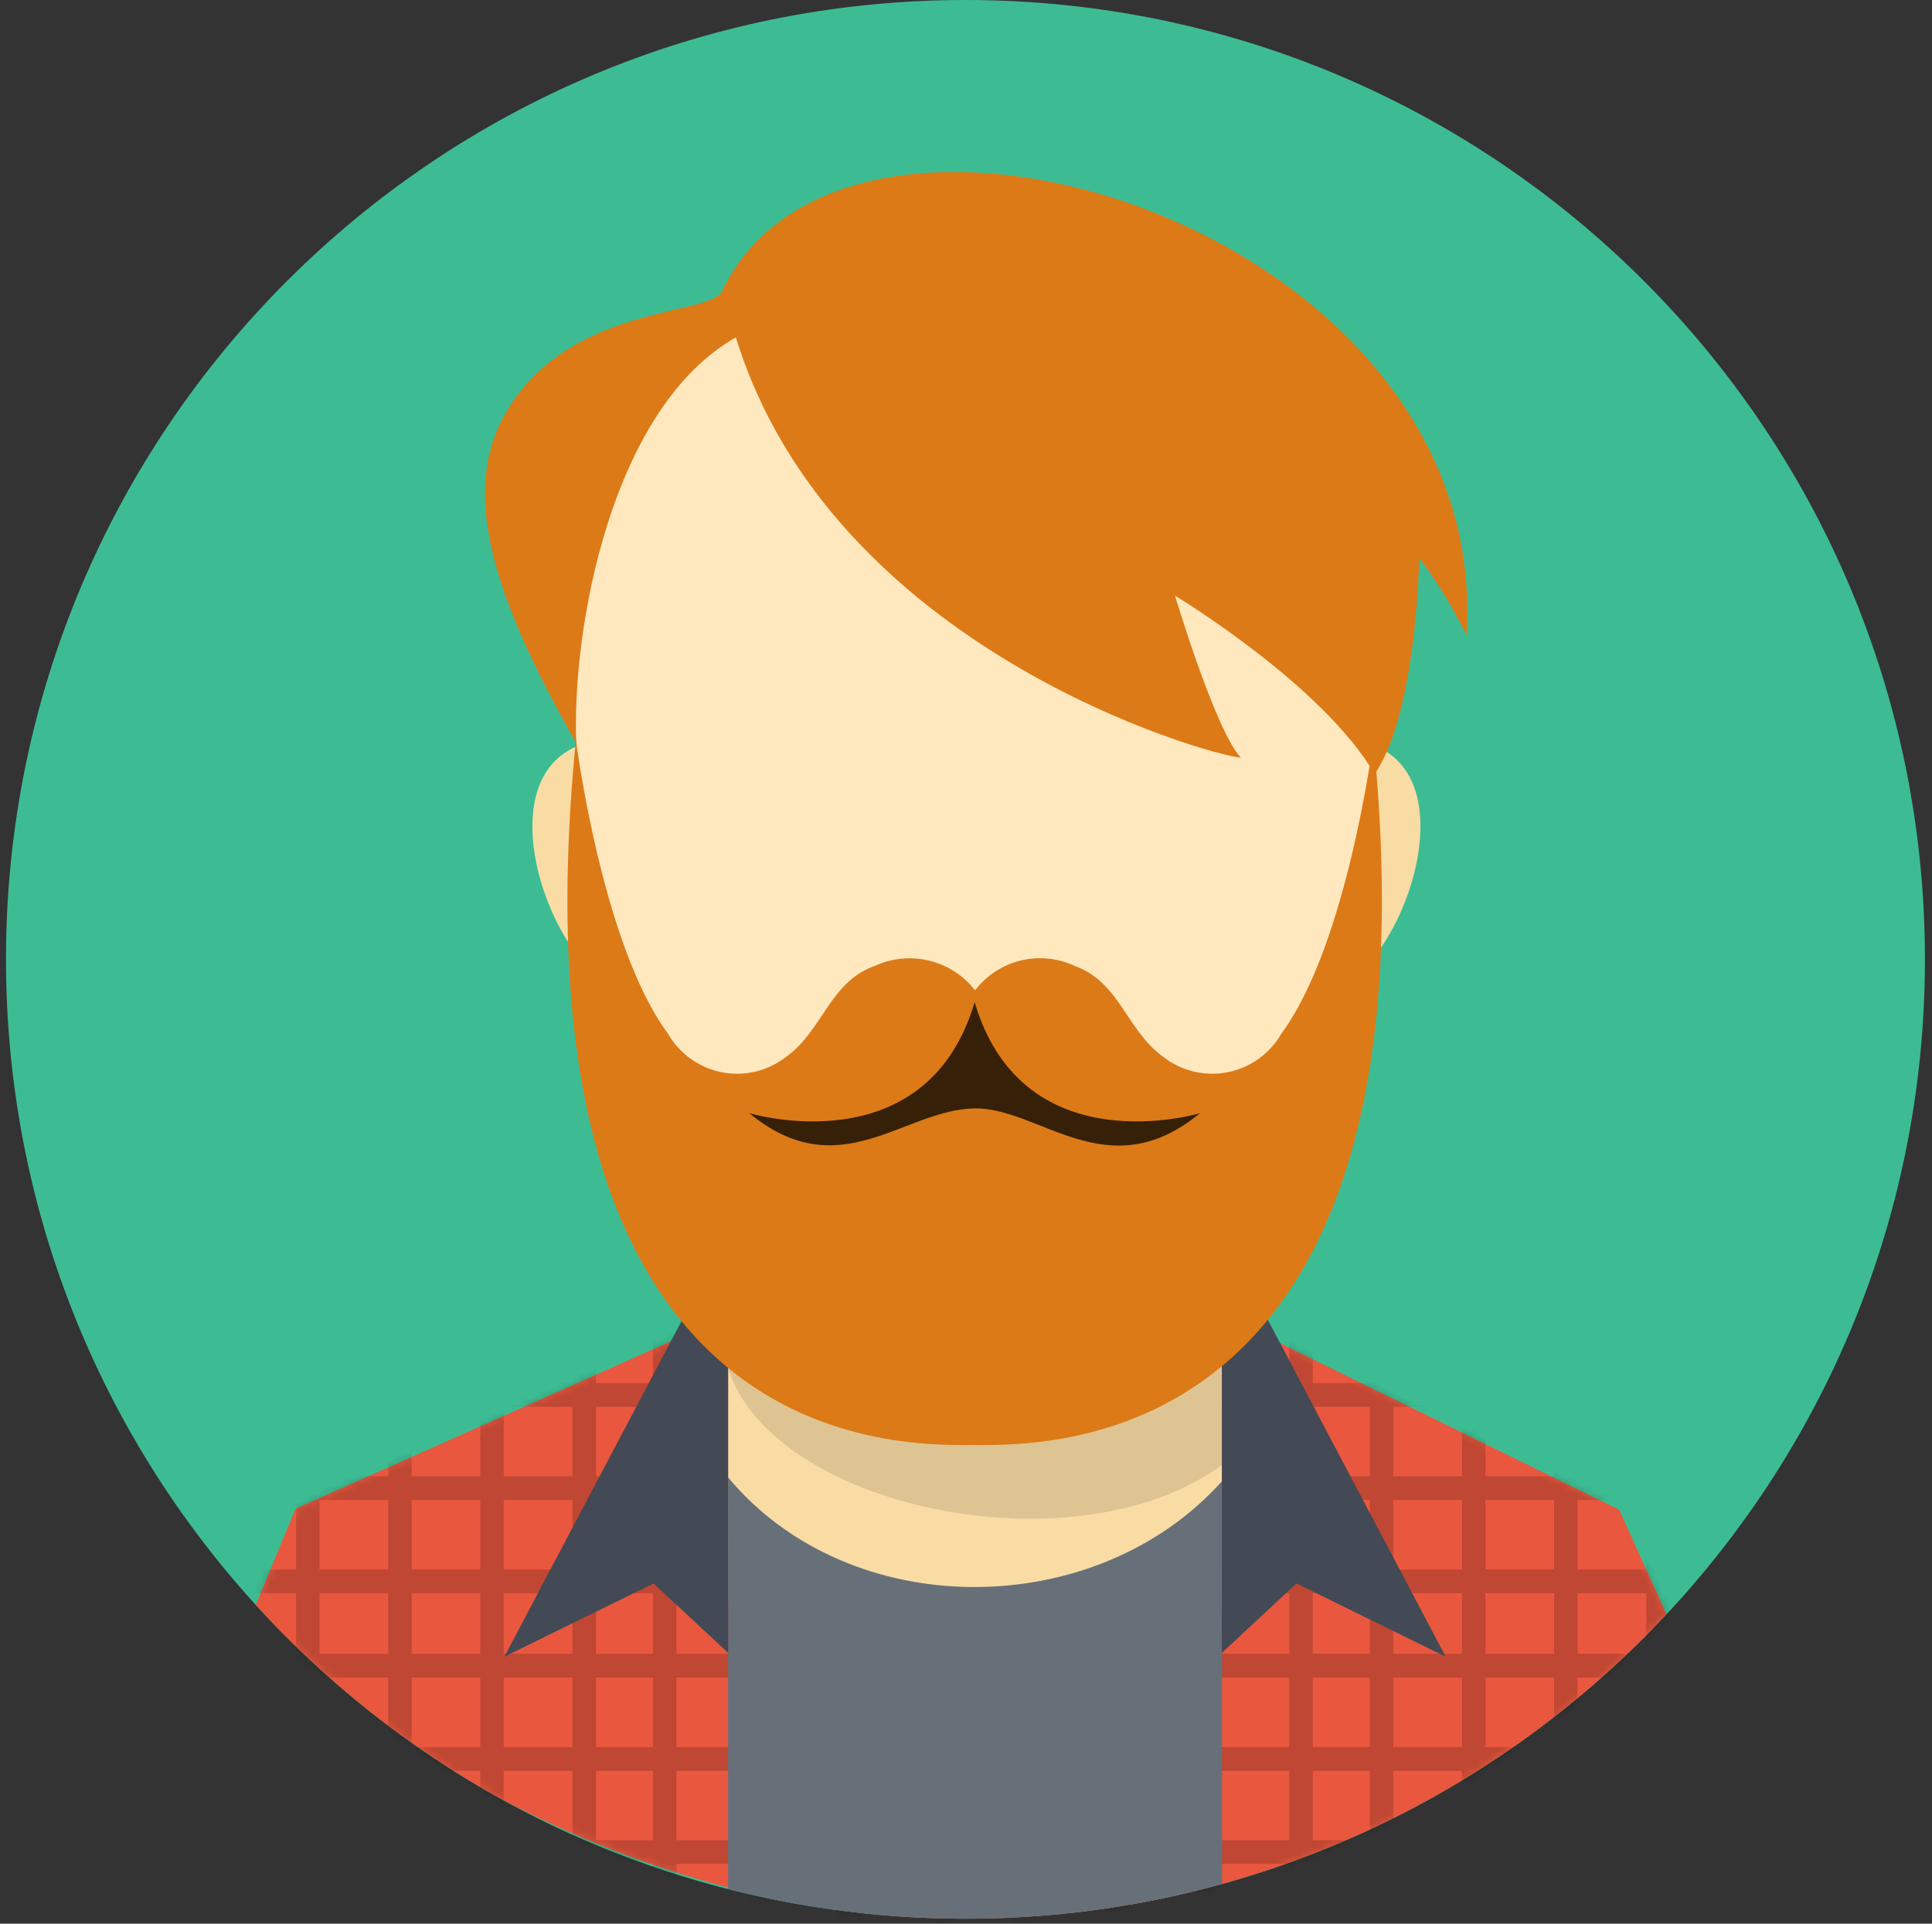 <svg width="240" height="239" viewBox="0 0 240 239" fill="none" xmlns="http://www.w3.org/2000/svg">
<rect x="0" y="0" width="240" height="239" fill="#333333" stroke="none"/>
<path d="M119.934 238.38C185.76 238.38 239.123 185.017 239.123 119.19C239.123 53.363 185.76 0 119.934 0C54.107 0 0.744 53.363 0.744 119.19C0.744 185.017 54.107 238.38 119.934 238.38Z" fill="#3DBC93"/>
<path fill-rule="evenodd" clip-rule="evenodd" d="M207.023 200.552C195.886 212.504 182.404 222.031 167.42 228.54C152.435 235.049 136.27 238.398 119.933 238.38C114.986 238.38 110.043 238.074 105.133 237.466C90.075 235.308 75.505 230.552 62.074 223.41C50.739 217.101 40.505 208.991 31.771 199.398L36.72 187.441L90.433 163.479C90.433 180.972 95.486 202.129 119.127 202.488C148.327 202.928 151.798 181.369 151.798 163.337L201.133 187.568L207.023 200.552Z" fill="#E9573E"/>
<mask id="mask0_125_30" style="mask-type:luminance" maskUnits="userSpaceOnUse" x="31" y="163" width="177" height="76">
<path fill-rule="evenodd" clip-rule="evenodd" d="M207.023 200.552C195.886 212.504 182.404 222.031 167.42 228.54C152.435 235.049 136.27 238.398 119.933 238.38C114.986 238.38 110.043 238.074 105.133 237.466C90.075 235.308 75.505 230.552 62.074 223.41C50.739 217.101 40.505 208.991 31.771 199.398L36.72 187.441L90.433 163.479C90.433 180.972 95.486 202.129 119.127 202.488C148.327 202.928 151.798 181.369 151.798 163.337L201.133 187.568L207.023 200.552Z" fill="white"/>
</mask>
<g mask="url(#mask0_125_30)">
<path opacity="0.18" fill-rule="evenodd" clip-rule="evenodd" d="M3.42 288V285.061H257.253V288H3.42ZM39.683 129.94V138.569H48.227V129.94H39.683ZM39.683 141.512V150.153H48.227V141.512H39.683ZM39.683 153.092V160.266H48.227V153.092H39.683ZM39.683 163.206V171.846H48.227V163.206H39.683ZM39.683 174.785V183.414H48.227V174.785H39.683ZM39.683 186.357V194.997H48.227V186.357H39.683ZM39.683 197.937V205.481H48.227V197.937H39.683ZM39.683 208.421V217.061H48.227V208.421H39.683ZM39.683 220.004V228.633H48.227V220.004H39.683ZM39.683 231.572V240.212H48.227V231.572H39.683ZM39.683 243.152V250.326H48.227V243.152H39.683ZM39.683 253.269V261.867H36.778V253.265H3.42V250.326H36.778V243.152H3.42V240.212H36.778V231.572H3.42V228.633H36.778V220.004H3.42V217.061H36.778V208.421H3.42V205.481H36.778V197.937H3.42V194.997H36.778V186.357H3.42V183.414H36.778V174.785H3.42V171.846H36.778V163.206H3.42V160.266H36.778V153.092H3.42V150.149H36.778V141.508H3.42V138.569H36.778V129.94H3.42V126.997H257.253V129.94H207.417V138.569H257.253V141.508H207.417V150.149H257.253V153.092H207.417V160.266H257.253V163.206H207.417V171.846H257.253V174.785H207.417V183.414H257.253V186.357H207.417V194.997H257.253V197.937H207.417V205.481H257.253V208.421H207.417V217.061H257.253V220.004H207.417V228.633H257.253V231.572H207.417V240.212H257.253V243.152H207.417V250.326H257.253V253.265H207.417V261.867H204.504V253.265H195.964V261.867H193.052V253.265H184.524V261.867H181.615V253.265H173.071V261.867H170.163V253.265H163.073V261.867H160.165V253.265H151.621V261.867H148.713V253.265H140.184V261.867H137.276V253.265H128.732V261.867H125.824V253.265H118.367V261.867H115.459V253.265H106.915V261.867H104.011V253.265H95.478V261.867H92.57V253.265H84.022V261.867H81.114V253.265H74.032V261.867H71.124V253.265H62.576V261.867H59.667V253.265H51.135V261.867H48.227V253.265L39.683 253.269ZM134.676 115.418H257.26V118.357H3.417V115.418H134.676ZM204.508 129.94H195.968V138.569H204.508V129.94ZM193.056 129.94H184.528V138.569H193.056V129.94ZM181.619 129.94H173.075V138.569H181.619V129.94ZM170.167 129.94H163.077V138.569H170.167V129.94ZM160.169 129.94H151.625V138.569H160.169V129.94ZM148.717 129.94H140.184V138.569H148.717V129.94ZM137.276 129.94H128.732V138.569H137.276V129.94ZM125.824 129.94H118.367V138.569H125.824V129.94ZM115.459 129.94H106.915V138.569H115.463L115.459 129.94ZM104.007 129.94H95.478V138.569H104.011L104.007 129.94ZM92.57 129.94H84.022V138.569H92.566L92.57 129.94ZM81.118 129.94H74.032V138.569H81.121L81.118 129.94ZM71.12 129.94H62.576V138.569H71.12V129.94ZM59.663 129.94H51.139V138.569H59.663V129.94ZM204.508 141.512H195.968V150.153H204.508V141.512ZM193.056 141.512H184.528V150.153H193.056V141.512ZM181.619 141.512H173.075V150.153H181.619V141.512ZM170.167 141.512H163.077V150.153H170.167V141.512ZM160.169 141.512H151.625V150.153H160.169V141.512ZM148.717 141.512H140.184V150.153H148.717V141.512ZM137.276 141.512H128.732V150.153H137.276V141.512ZM125.824 141.512H118.367V150.153H125.824V141.512ZM115.459 141.512H106.915V150.153H115.463L115.459 141.512ZM104.007 141.512H95.478V150.153H104.011L104.007 141.512ZM92.57 141.512H84.022V150.153H92.566L92.57 141.512ZM81.118 141.512H74.032V150.153H81.121L81.118 141.512ZM71.12 141.512H62.576V150.153H71.12V141.512ZM59.663 141.512H51.139V150.153H59.663V141.512ZM204.508 153.092H195.968V160.266H204.508V153.092ZM193.056 153.092H184.528V160.266H193.056V153.092ZM181.619 153.092H173.075V160.266H181.619V153.092ZM170.167 153.092H163.077V160.266H170.167V153.092ZM160.169 153.092H151.625V160.266H160.169V153.092ZM148.717 153.092H140.184V160.266H148.717V153.092ZM137.276 153.092H128.732V160.266H137.276V153.092ZM125.824 153.092H118.367V160.266H125.824V153.092ZM115.459 153.092H106.915V160.266H115.463L115.459 153.092ZM104.007 153.092H95.478V160.266H104.011L104.007 153.092ZM92.57 153.092H84.022V160.266H92.566L92.57 153.092ZM81.118 153.092H74.032V160.266H81.121L81.118 153.092ZM71.12 153.092H62.576V160.266H71.12V153.092ZM59.663 153.092H51.139V160.266H59.663V153.092ZM204.508 163.206H195.968V171.846H204.508V163.206ZM193.056 163.206H184.528V171.846H193.056V163.206ZM181.619 163.206H173.075V171.846H181.619V163.206ZM170.167 163.206H163.077V171.846H170.167V163.206ZM160.169 163.206H151.625V171.846H160.169V163.206ZM148.717 163.206H140.184V171.846H148.717V163.206ZM137.276 163.206H128.732V171.846H137.276V163.206ZM125.824 163.206H118.367V171.846H125.824V163.206ZM115.459 163.206H106.915V171.846H115.463L115.459 163.206ZM104.007 163.206H95.478V171.846H104.011L104.007 163.206ZM92.57 163.206H84.022V171.846H92.566L92.57 163.206ZM81.118 163.206H74.032V171.846H81.121L81.118 163.206ZM71.12 163.206H62.576V171.846H71.12V163.206ZM59.663 163.206H51.139V171.846H59.663V163.206ZM204.508 174.785H195.968V183.414H204.508V174.785ZM193.056 174.785H184.528V183.414H193.056V174.785ZM181.619 174.785H173.075V183.414H181.619V174.785ZM170.167 174.785H163.077V183.414H170.167V174.785ZM160.169 174.785H151.625V183.414H160.169V174.785ZM148.717 174.785H140.184V183.414H148.717V174.785ZM137.276 174.785H128.732V183.414H137.276V174.785ZM125.824 174.785H118.367V183.414H125.824V174.785ZM115.459 174.785H106.915V183.414H115.463L115.459 174.785ZM104.007 174.785H95.478V183.414H104.011L104.007 174.785ZM92.57 174.785H84.022V183.414H92.566L92.57 174.785ZM81.118 174.785H74.032V183.414H81.121L81.118 174.785ZM71.12 174.785H62.576V183.414H71.12V174.785ZM59.663 174.785H51.139V183.414H59.663V174.785ZM204.508 186.357H195.968V194.997H204.508V186.357ZM193.056 186.357H184.528V194.997H193.056V186.357ZM181.619 186.357H173.075V194.997H181.619V186.357ZM170.167 186.357H163.077V194.997H170.167V186.357ZM160.169 186.357H151.625V194.997H160.169V186.357ZM148.717 186.357H140.184V194.997H148.717V186.357ZM137.276 186.357H128.732V194.997H137.276V186.357ZM125.824 186.357H118.367V194.997H125.824V186.357ZM115.459 186.357H106.915V194.997H115.463L115.459 186.357ZM104.007 186.357H95.478V194.997H104.011L104.007 186.357ZM92.57 186.357H84.022V194.997H92.566L92.57 186.357ZM81.118 186.357H74.032V194.997H81.121L81.118 186.357ZM71.12 186.357H62.576V194.997H71.12V186.357ZM59.663 186.357H51.139V194.997H59.663V186.357ZM204.508 197.937H195.968V205.481H204.508V197.937ZM193.056 197.937H184.528V205.481H193.056V197.937ZM181.619 197.937H173.075V205.481H181.619V197.937ZM170.167 197.937H163.077V205.481H170.167V197.937ZM160.169 197.937H151.625V205.481H160.169V197.937ZM148.717 197.937H140.184V205.481H148.717V197.937ZM137.276 197.937H128.732V205.481H137.276V197.937ZM125.824 197.937H118.367V205.481H125.824V197.937ZM115.459 197.937H106.915V205.481H115.463L115.459 197.937ZM104.007 197.937H95.478V205.481H104.011L104.007 197.937ZM92.57 197.937H84.022V205.481H92.566L92.57 197.937ZM81.118 197.937H74.032V205.481H81.121L81.118 197.937ZM71.12 197.937H62.576V205.481H71.12V197.937ZM59.663 197.937H51.139V205.481H59.663V197.937ZM204.508 208.421H195.968V217.061H204.508V208.421ZM193.056 208.421H184.528V217.061H193.056V208.421ZM181.619 208.421H173.075V217.061H181.619V208.421ZM170.167 208.421H163.077V217.061H170.167V208.421ZM160.169 208.421H151.625V217.061H160.169V208.421ZM148.717 208.421H140.184V217.061H148.717V208.421ZM137.276 208.421H128.732V217.061H137.276V208.421ZM125.824 208.421H118.367V217.061H125.824V208.421ZM115.459 208.421H106.915V217.061H115.463L115.459 208.421ZM104.007 208.421H95.478V217.061H104.011L104.007 208.421ZM92.57 208.421H84.022V217.061H92.566L92.57 208.421ZM81.118 208.421H74.032V217.061H81.121L81.118 208.421ZM71.12 208.421H62.576V217.061H71.12V208.421ZM59.663 208.421H51.139V217.061H59.663V208.421ZM204.508 220.004H195.968V228.633H204.508V220.004ZM193.056 220.004H184.528V228.633H193.056V220.004ZM181.619 220.004H173.075V228.633H181.619V220.004ZM170.167 220.004H163.077V228.633H170.167V220.004ZM160.169 220.004H151.625V228.633H160.169V220.004ZM148.717 220.004H140.184V228.633H148.717V220.004ZM137.276 220.004H128.732V228.633H137.276V220.004ZM125.824 220.004H118.367V228.633H125.824V220.004ZM115.459 220.004H106.915V228.633H115.463L115.459 220.004ZM104.007 220.004H95.478V228.633H104.011L104.007 220.004ZM92.57 220.004H84.022V228.633H92.566L92.57 220.004ZM81.118 220.004H74.032V228.633H81.121L81.118 220.004ZM71.12 220.004H62.576V228.633H71.12V220.004ZM59.663 220.004H51.139V228.633H59.663V220.004ZM204.508 231.572H195.968V240.212H204.508V231.572ZM193.056 231.572H184.528V240.212H193.056V231.572ZM181.619 231.572H173.075V240.212H181.619V231.572ZM170.167 231.572H163.077V240.212H170.167V231.572ZM160.169 231.572H151.625V240.212H160.169V231.572ZM148.717 231.572H140.184V240.212H148.717V231.572ZM137.276 231.572H128.732V240.212H137.276V231.572ZM125.824 231.572H118.367V240.212H125.824V231.572ZM115.459 231.572H106.915V240.212H115.463L115.459 231.572ZM104.007 231.572H95.478V240.212H104.011L104.007 231.572ZM92.57 231.572H84.022V240.212H92.566L92.57 231.572ZM81.118 231.572H74.032V240.212H81.121L81.118 231.572ZM71.12 231.572H62.576V240.212H71.12V231.572ZM59.663 231.572H51.139V240.212H59.663V231.572ZM204.508 243.152H195.968V250.326H204.508V243.152ZM193.056 243.152H184.528V250.326H193.056V243.152ZM181.619 243.152H173.075V250.326H181.619V243.152ZM170.167 243.152H163.077V250.326H170.167V243.152ZM160.169 243.152H151.625V250.326H160.169V243.152ZM148.717 243.152H140.184V250.326H148.717V243.152ZM137.276 243.152H128.732V250.326H137.276V243.152ZM125.824 243.152H118.367V250.326H125.824V243.152ZM115.459 243.152H106.915V250.326H115.463L115.459 243.152ZM104.007 243.152H95.478V250.326H104.011L104.007 243.152ZM92.57 243.152H84.022V250.326H92.566L92.57 243.152ZM81.118 243.152H74.032V250.326H81.121L81.118 243.152ZM71.12 243.152H62.576V250.326H71.12V243.152ZM59.663 243.152H51.139V250.326H59.663V243.152ZM134.68 261.91H257.264V264.849H3.417V261.91H134.672H134.68ZM134.68 273.478H257.264V276.421H3.417V273.478H134.672H134.68Z" fill="black"/>
</g>
<path fill-rule="evenodd" clip-rule="evenodd" d="M90.445 149.2L151.802 149.666V199.495L90.445 199.028V149.2Z" fill="#F9DCA4"/>
<path fill-rule="evenodd" clip-rule="evenodd" d="M151.802 234.067C131.751 239.595 110.606 239.813 90.445 234.7V183.552C105.573 201.732 136.146 201.543 151.802 184.019V234.067Z" fill="#677079"/>
<path opacity="0.11" fill-rule="evenodd" clip-rule="evenodd" d="M151.814 167.637V176.347C151.814 176.968 151.822 181.979 151.802 182.006C133.48 195.398 95.721 187.271 90.445 169.956L151.814 167.637Z" fill="black"/>
<path fill-rule="evenodd" clip-rule="evenodd" d="M120.817 32.525C202.904 32.525 170.911 168.555 120.817 168.555C73.504 168.555 38.73 32.525 120.817 32.525Z" fill="#FFE8BE"/>
<path fill-rule="evenodd" clip-rule="evenodd" d="M71.582 92.752C59.741 97.917 69.808 122.399 77.26 122.291C74.169 112.712 72.263 102.795 71.582 92.752ZM171.004 92.748C182.846 97.913 172.778 122.399 165.33 122.287C168.419 112.709 170.324 102.789 171.004 92.748Z" fill="#F9DCA4"/>
<path fill-rule="evenodd" clip-rule="evenodd" d="M90.456 205.358L81.183 196.733L62.657 205.828L90.448 153.176L90.456 205.358ZM151.783 205.358L161.056 196.729L179.586 205.828L151.791 153.173L151.783 205.358Z" fill="#434955"/>
<path fill-rule="evenodd" clip-rule="evenodd" d="M71.594 92.343C60.67 73.211 57.368 60.675 62.846 51.263C70.749 37.686 88.192 39.348 89.712 36.15C105.237 3.445 185.523 28.251 182.171 78.928C180.534 75.546 178.567 72.334 176.3 69.338C176.3 69.338 176.011 88.59 170.757 96.174C164.342 85.088 145.966 74.006 145.966 74.006C145.966 74.006 150.923 90.631 154.132 94.133C149.989 93.77 103.374 80.714 91.413 41.917C75.957 50.669 71.008 78.044 71.586 92.339L71.594 92.343Z" fill="#DC7A17"/>
<path fill-rule="evenodd" clip-rule="evenodd" d="M120.898 179.529C110.637 179.614 62.834 180.054 71.54 91.919C71.54 91.919 74.761 117.315 82.958 128.393C83.662 129.634 84.627 130.707 85.785 131.54C86.943 132.373 88.267 132.946 89.668 133.219C91.068 133.493 92.511 133.46 93.897 133.124C95.283 132.787 96.581 132.155 97.7 131.271C102.175 128.05 103.089 121.986 108.632 120.019C110.749 119.037 113.137 118.801 115.406 119.348C117.676 119.896 119.693 121.196 121.129 123.036C122.539 121.193 124.538 119.888 126.793 119.339C129.048 118.79 131.423 119.03 133.523 120.019C139.066 121.986 139.984 128.05 144.454 131.271C145.573 132.155 146.871 132.786 148.256 133.122C149.642 133.458 151.085 133.49 152.484 133.217C153.884 132.944 155.208 132.371 156.366 131.539C157.524 130.706 158.488 129.633 159.193 128.393C167.393 117.311 170.618 91.919 170.618 91.919C179.32 180.058 131.158 179.614 120.898 179.529Z" fill="#DC7A17"/>
<path fill-rule="evenodd" clip-rule="evenodd" d="M93.087 138.303C93.087 138.303 114.842 144.856 120.987 124.802L121.075 124.513L121.16 124.802C127.301 144.856 149.064 138.303 149.064 138.303C137.581 147.784 129.098 137.508 120.963 137.709C112.196 137.925 104.242 147.514 93.083 138.303H93.087Z" fill="#362008"/>
</svg>
